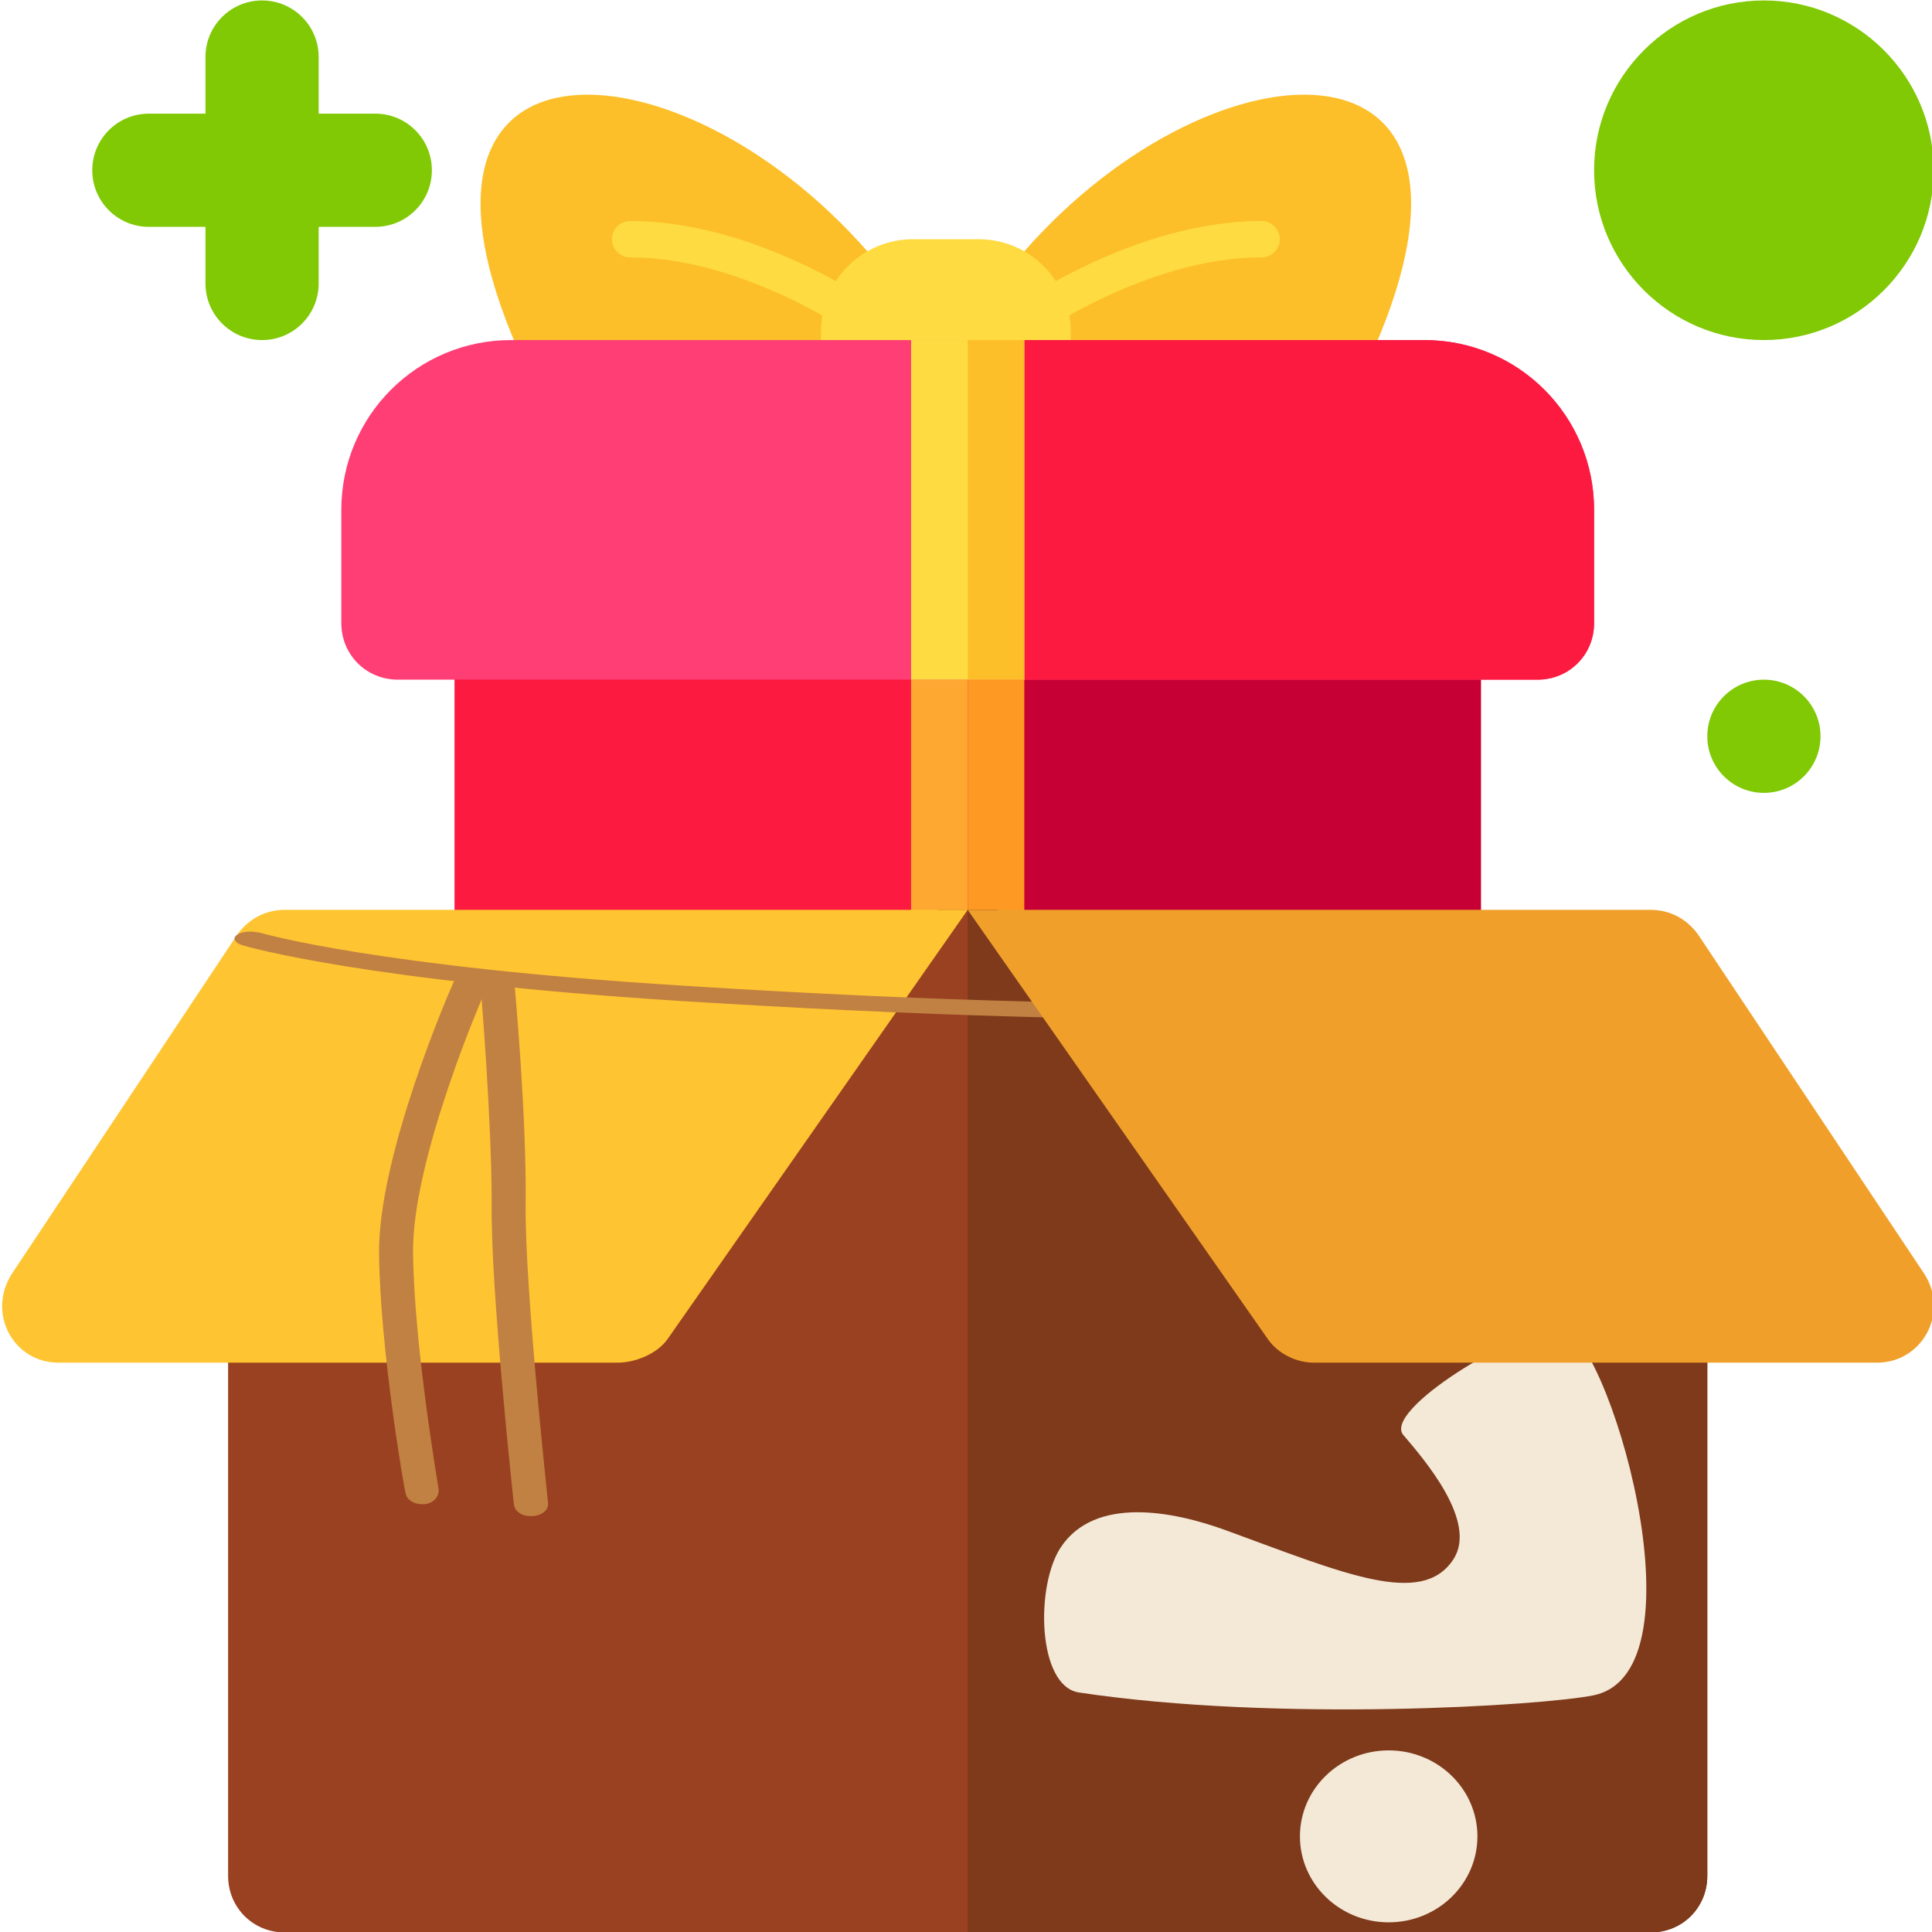 <?xml version="1.0" encoding="UTF-8" standalone="no"?>
<svg
   xmlns:dc="http://purl.org/dc/elements/1.1/"
   xmlns:cc="http://creativecommons.org/ns#"
   xmlns:rdf="http://www.w3.org/1999/02/22-rdf-syntax-ns#"
   xmlns:svg="http://www.w3.org/2000/svg"
   xmlns="http://www.w3.org/2000/svg"
   xmlns:sodipodi="http://sodipodi.sourceforge.net/DTD/sodipodi-0.dtd"
   xmlns:inkscape="http://www.inkscape.org/namespaces/inkscape"
   width="512"
   height="512"
   version="1.1"
   id="svg91"
   sodipodi:docname="commission (1) copy.svg"
   inkscape:version="1.0 (4035a4f, 2020-05-01)">
  <defs
     id="defs95" />
  <sodipodi:namedview
     inkscape:document-rotation="0"
     pagecolor="#ffffff"
     bordercolor="#666666"
     borderopacity="1"
     objecttolerance="10"
     gridtolerance="10"
     guidetolerance="10"
     inkscape:pageopacity="0"
     inkscape:pageshadow="2"
     inkscape:window-width="1366"
     inkscape:window-height="768"
     id="namedview93"
     showgrid="false"
     inkscape:zoom="0.62773518"
     inkscape:cx="390.74007"
     inkscape:cy="241.93489"
     inkscape:window-x="0"
     inkscape:window-y="0"
     inkscape:window-maximized="0"
     inkscape:current-layer="svg91" />
  <!-- Created with Method Draw - http://github.com/duopixel/Method-Draw/ -->
  <g
     id="g16"
     transform="translate(-1293.824,118.972)">
    <title
       id="title10">background</title>
    <rect
       fill="none"
       id="canvas_background"
       height="514"
       width="514"
       y="-1"
       x="-1" />
    <g
       display="none"
       overflow="visible"
       y="0"
       x="0"
       height="100%"
       width="100%"
       id="canvasGrid">
      <rect
         fill="url(#gridpattern)"
         stroke-width="0"
         y="0"
         x="0"
         height="100%"
         width="100%"
         id="rect13" />
    </g>
  </g>
  <g
     stroke="null"
     transform="matrix(1.012,0,0,1.012,-1480.424,-83.224)"
     id="svg_127">
    <title
       stroke="null"
       transform="translate(-0.988,0) translate(0.988,0) translate(0.988,0) translate(0.988,0) translate(0.988,0) translate(0.988,0) translate(0.988,0) translate(0,-0.988) translate(-28.598,-25.298) translate(-1713.252,-1696.204) translate(1926.052,0) translate(0,1926.052) "
       id="title22">background</title>
    <rect
       stroke="null"
       x="188.141"
       y="202.561"
       width="514"
       height="514"
       id="svg_125"
       fill="none" />
  </g>
  <g
     id="g169"
     transform="translate(640.023,55.08)">
    <g
       id="g286"
       transform="matrix(0.624,0,0,0.624,-481.956,50.415)">
      <g
         transform="translate(-107.621,-128.861)"
         id="g52">
        <path
           style="fill:#fcbf29;fill-opacity:1"
           d="M 222.684,66.544 C 140.505,-27.218 8.919,-31.366 77.573,115.524 l 50.06,23.908 h 75.333 l 53.036,-39.022 z"
           id="path48" />
        <path
           style="fill:#fcbf29;fill-opacity:1"
           d="m 289.318,66.544 c 82.179,-93.761 213.766,-97.909 145.111,48.981 l -50.06,23.908 H 309.036 L 256,100.411 Z"
           id="path50" />
      </g>
      <g
         transform="translate(-107.621,-128.861)"
         id="g60">
        <path
           style="fill:#fedb41;fill-opacity:1"
           d="m 222.74,104.229 c -1.55,0 -3.115,-0.466 -4.475,-1.433 v 0 c -0.474,-0.337 -47.927,-33.681 -96.197,-33.681 -0.055,0 -0.117,0.003 -0.156,0 -4.263,0 -7.72,-3.452 -7.726,-7.716 -0.006,-4.267 3.449,-7.73 7.715,-7.737 0.056,0 0.113,0 0.169,0 53.292,0 103.068,35.055 105.163,36.55 3.474,2.478 4.282,7.302 1.805,10.777 -1.508,2.113 -3.885,3.24 -6.298,3.24 z"
           id="path54" />
        <path
           style="fill:#fedb41;fill-opacity:1"
           d="m 289.262,104.229 c -2.414,0 -4.789,-1.127 -6.298,-3.241 -2.478,-3.475 -1.669,-8.299 1.805,-10.777 2.094,-1.494 51.874,-36.55 105.163,-36.55 0.059,0 0.109,0 0.169,0 4.267,0.006 7.721,3.47 7.715,7.737 -0.006,4.264 -3.465,7.715 -7.726,7.716 -0.049,0.002 -0.106,0 -0.157,0 -48.402,0 -95.719,33.341 -96.192,33.678 -1.36,0.97 -2.927,1.437 -4.479,1.437 z"
           id="path56" />
        <path
           style="fill:#fedb41;fill-opacity:1"
           d="m 269.918,61.388 h -27.833 c -21.605,0 -39.119,17.514 -39.119,39.118 v 38.926 H 309.037 V 100.506 C 309.036,78.903 291.522,61.388 269.918,61.388 Z"
           id="path58" />
      </g>
    </g>
    <g
       id="g94" />
    <g
       id="g96" />
    <g
       id="g98" />
    <g
       id="g100" />
    <g
       id="g102" />
    <g
       id="g104" />
    <g
       id="g106" />
    <g
       id="g108" />
    <g
       id="g110" />
    <g
       id="g112" />
    <g
       id="g114" />
    <g
       id="g116" />
    <g
       id="g118" />
    <g
       id="g120" />
    <g
       id="g122" />
  </g>
  <path
     style="fill:#fc1a40"
     d="m 377.451,150.119 h -242 c -8.401,0 -15,6.599 -15,15 v 91 c 0,8.401 6.599,15 15,15 h 242 c 8.401,0 15,-6.599 15,-15 v -91 c 0,-8.401 -6.599,-15 -15,-15 z"
     id="path171" />
  <path
     style="fill:#fea832"
     d="m 271.451,150.119 v 106 c 0,8.401 -6.599,15 -15,15 -8.401,0 -15,-6.599 -15,-15 v -106 z"
     id="path173" />
  <path
     style="fill:#c60034"
     d="m 392.451,165.119 v 91 c 0,8.401 -6.599,15 -15,15 h -121 v -121 h 121 c 8.401,0 15,6.599 15,15 z"
     id="path175" />
  <path
     style="fill:#fe9923"
     d="m 271.451,150.119 v 106 c 0,8.401 -6.599,15 -15,15 v -121 z"
     id="path177" />
  <path
     style="fill:#ff3e75"
     d="m 377.451,90.119 h -242 c -24.901,0 -45,20.099 -45,45 v 30 c 0,8.401 6.599,15 15,15 h 302 c 8.401,0 15,-6.599 15,-15 v -30 c 0,-24.901 -20.1,-45 -45,-45 z"
     id="path183" />
  <path
     style="fill:#fc1a40"
     d="m 422.451,135.119 v 30 c 0,8.401 -6.599,15 -15,15 h -151 V 90.119 h 121 c 24.9,0 45,20.099 45,45 z"
     id="path185" />
  <rect
     x="241.454"
     y="90.119"
     style="fill:#fedb41"
     width="30"
     height="90"
     id="rect187" />
  <rect
     x="256.454"
     y="90.119"
     style="fill:#fcbf29"
     width="15"
     height="90"
     id="rect189" />
  <path
     style="fill:#9a4121;fill-opacity:1"
     d="m 437.451,331.119 c 8.401,0 15,6.599 15,15 v 151 c 0,8.401 -6.599,15 -15,15 H 75.451 c -8.401,0 -15,-6.599 -15,-15 v -151 c 0,-8.401 6.599,-15 15,-15 l 173.2,-90 h 15.601 z"
     id="path191" />
  <path
     style="fill:#7e3a1a;fill-opacity:1"
     d="m 437.451,331.119 c 8.401,0 15,6.599 15,15 v 151 c 0,8.401 -6.599,15 -15,15 h -181 v -271 h 7.8 z"
     id="path193" />
  <path
     style="fill:#80c904;fill-opacity:1"
     d="m 99.451,30.119 h -15 v -15 c 0,-8.291 -6.709,-15 -15,-15 -8.291,0 -15,6.709 -15,15 v 15 h -15 c -8.291,0 -15,6.709 -15,15 0,8.291 6.709,15 15,15 h 15 v 15 c 0,8.291 6.709,15 15,15 8.291,0 15,-6.709 15,-15 V 60.119 h 15 c 8.291,0 15,-6.709 15,-15 0,-8.291 -6.709,-15 -15,-15 z"
     id="path195" />
  <g
     id="g201"
     transform="translate(0.533,0.118)">
    <circle
       style="fill:#80c904;fill-opacity:1"
       cx="466.921"
       cy="195.001"
       r="15"
       id="circle197" />
    <path
       style="fill:#80c904;fill-opacity:1"
       d="m 466.918,90.001 c -24.814,0 -45,-20.186 -45,-45 0,-24.814 20.186,-45 45,-45 24.814,0 45,20.186 45,45 0,24.814 -20.186,45 -45,45 z"
       id="path199" />
  </g>
  <path
     style="fill:#ffc431;fill-opacity:1"
     d="m 62.851,247.718 -59.8,90 c -6.548,10.475 0.611,23.401 12.4,23.401 H 163.651 c 4.799,0 10.6,-2.401 13.299,-6.301 l 79.501,-113.699 H 75.451 c -5.1,0 -9.6,2.401 -12.6,6.599 z"
     id="path203" />
  <g
     id="g207"
     transform="translate(0.533,0.118)" />
  <g
     id="g209"
     transform="translate(0.533,0.118)" />
  <g
     id="g211"
     transform="translate(0.533,0.118)" />
  <g
     id="g213"
     transform="translate(0.533,0.118)" />
  <g
     id="g215"
     transform="translate(0.533,0.118)" />
  <g
     id="g217"
     transform="translate(0.533,0.118)" />
  <g
     id="g219"
     transform="translate(0.533,0.118)" />
  <g
     id="g221"
     transform="translate(0.533,0.118)" />
  <g
     id="g223"
     transform="translate(0.533,0.118)" />
  <g
     id="g225"
     transform="translate(0.533,0.118)" />
  <g
     id="g227"
     transform="translate(0.533,0.118)" />
  <g
     id="g229"
     transform="translate(0.533,0.118)" />
  <g
     id="g231"
     transform="translate(0.533,0.118)" />
  <g
     id="g233"
     transform="translate(0.533,0.118)" />
  <g
     id="g235"
     transform="translate(0.533,0.118)" />
  <g
     id="g1274"
     transform="translate(632.635,131.893)">
    <path
       style="stroke-width:0.239"
       id="be"
       d="m -260.734,248.401 c -5.56,-6.511 29.711,-28.189 41.692,-28.383 11.981,-0.194 39.286,91.083 8.705,97.366 -13.113,2.695 -83.444,7.204 -136.35,-0.749 -11.057,-1.662 -11.594,-28.299 -4.827,-38.475 9.086,-13.666 29.809,-9.61 43.821,-4.488 31.296,11.441 51.845,20.459 60.216,7.684 6.529,-9.964 -7.698,-26.444 -13.258,-32.955 z"
       fill="#f4e8d7" />
    <ellipse
       style="stroke-width:0.239"
       ry="22.783"
       rx="23.518"
       cy="354.761"
       cx="-264.62"
       id="noq"
       fill="#f4e8d7" />
  </g>
  <path
     class="fil62"
     d="m 111.716,398.623 h 0.844 c 2.252,-0.225 3.941,-2.026 3.659,-4.052 0,-0.45 -6.474,-37.371 -6.756,-62.585 -0.281,-24.989 18.86,-68.889 19.141,-69.339 0.844,-1.801 -0.281,-3.827 -2.815,-4.502 -2.252,-0.675 -4.785,0.225 -5.63,2.251 -0.844,1.801 -19.986,45.701 -19.704,71.815 0.281,25.664 6.756,63.035 7.037,63.486 0.281,1.801 2.252,2.927 4.222,2.927 z"
     id="path16529-9-2"
     style="clip-rule:evenodd;fill:#c18142;fill-rule:nonzero;stroke-width:0.252;image-rendering:optimizeQuality;shape-rendering:geometricPrecision;text-rendering:geometricPrecision" />
  <path
     class="fil62"
     d="m 140.709,401.772 h 0.563 c 2.533,-0.213 4.222,-1.704 3.941,-3.621 0,-0.639 -6.193,-56.878 -5.911,-79.246 0.281,-22.794 -2.815,-56.452 -2.815,-56.665 -0.281,-1.917 -2.252,-3.195 -4.785,-3.195 -2.533,0.213 -4.222,1.704 -4.222,3.621 0,0.426 2.815,33.658 2.815,56.239 -0.282,22.794 5.63,77.542 5.911,79.885 0.282,1.704 1.97,2.982 4.222,2.982 z"
     id="path16531-1-2"
     style="clip-rule:evenodd;fill:#c18142;fill-rule:nonzero;stroke-width:0.245;image-rendering:optimizeQuality;shape-rendering:geometricPrecision;text-rendering:geometricPrecision" />
  <path
     class="fil62"
     d="m 189.006,265.792 c -3.138,-0.19 -5.961,-0.361 -9.099,-0.55 -83.131,-5.293 -114.094,-14.304 -115.334,-14.643 -2.479,-0.679 -3.031,-2.034 -1.722,-2.88 1.316,-0.978 4.155,-1.07 6.635,-0.392 0.62,0.17 30.971,8.879 110.972,13.851 72.149,4.629 124.386,5.145 155.578,4.785 34.024,-0.321 49.269,-4.153 53.537,-5.139 1.52,-0.231 1.584,-0.593 2.183,0.394 0.6,0.989 0.07,1.873 -1.336,2.676 -1.406,0.803 -18.087,5.984 -52.738,6.267 -30.243,0.285 -80.276,-0.23 -148.675,-4.367 z"
     id="path16507-4-6"
     style="clip-rule:evenodd;fill:#c18142;fill-rule:nonzero;stroke-width:0.204;image-rendering:optimizeQuality;shape-rendering:geometricPrecision;text-rendering:geometricPrecision"
     sodipodi:nodetypes="scscscccszcs" />
  <path
     style="fill:#f0a02a;fill-opacity:1"
     d="m 510.05,337.718 -60,-90 c -2.999,-4.199 -7.5,-6.599 -12.599,-6.599 h -181 l 79.501,113.699 c 2.699,3.9 7.5,6.301 12.299,6.301 h 149.2 c 11.788,0 19.147,-12.926 12.599,-23.401 z"
     id="path205" />
</svg>
